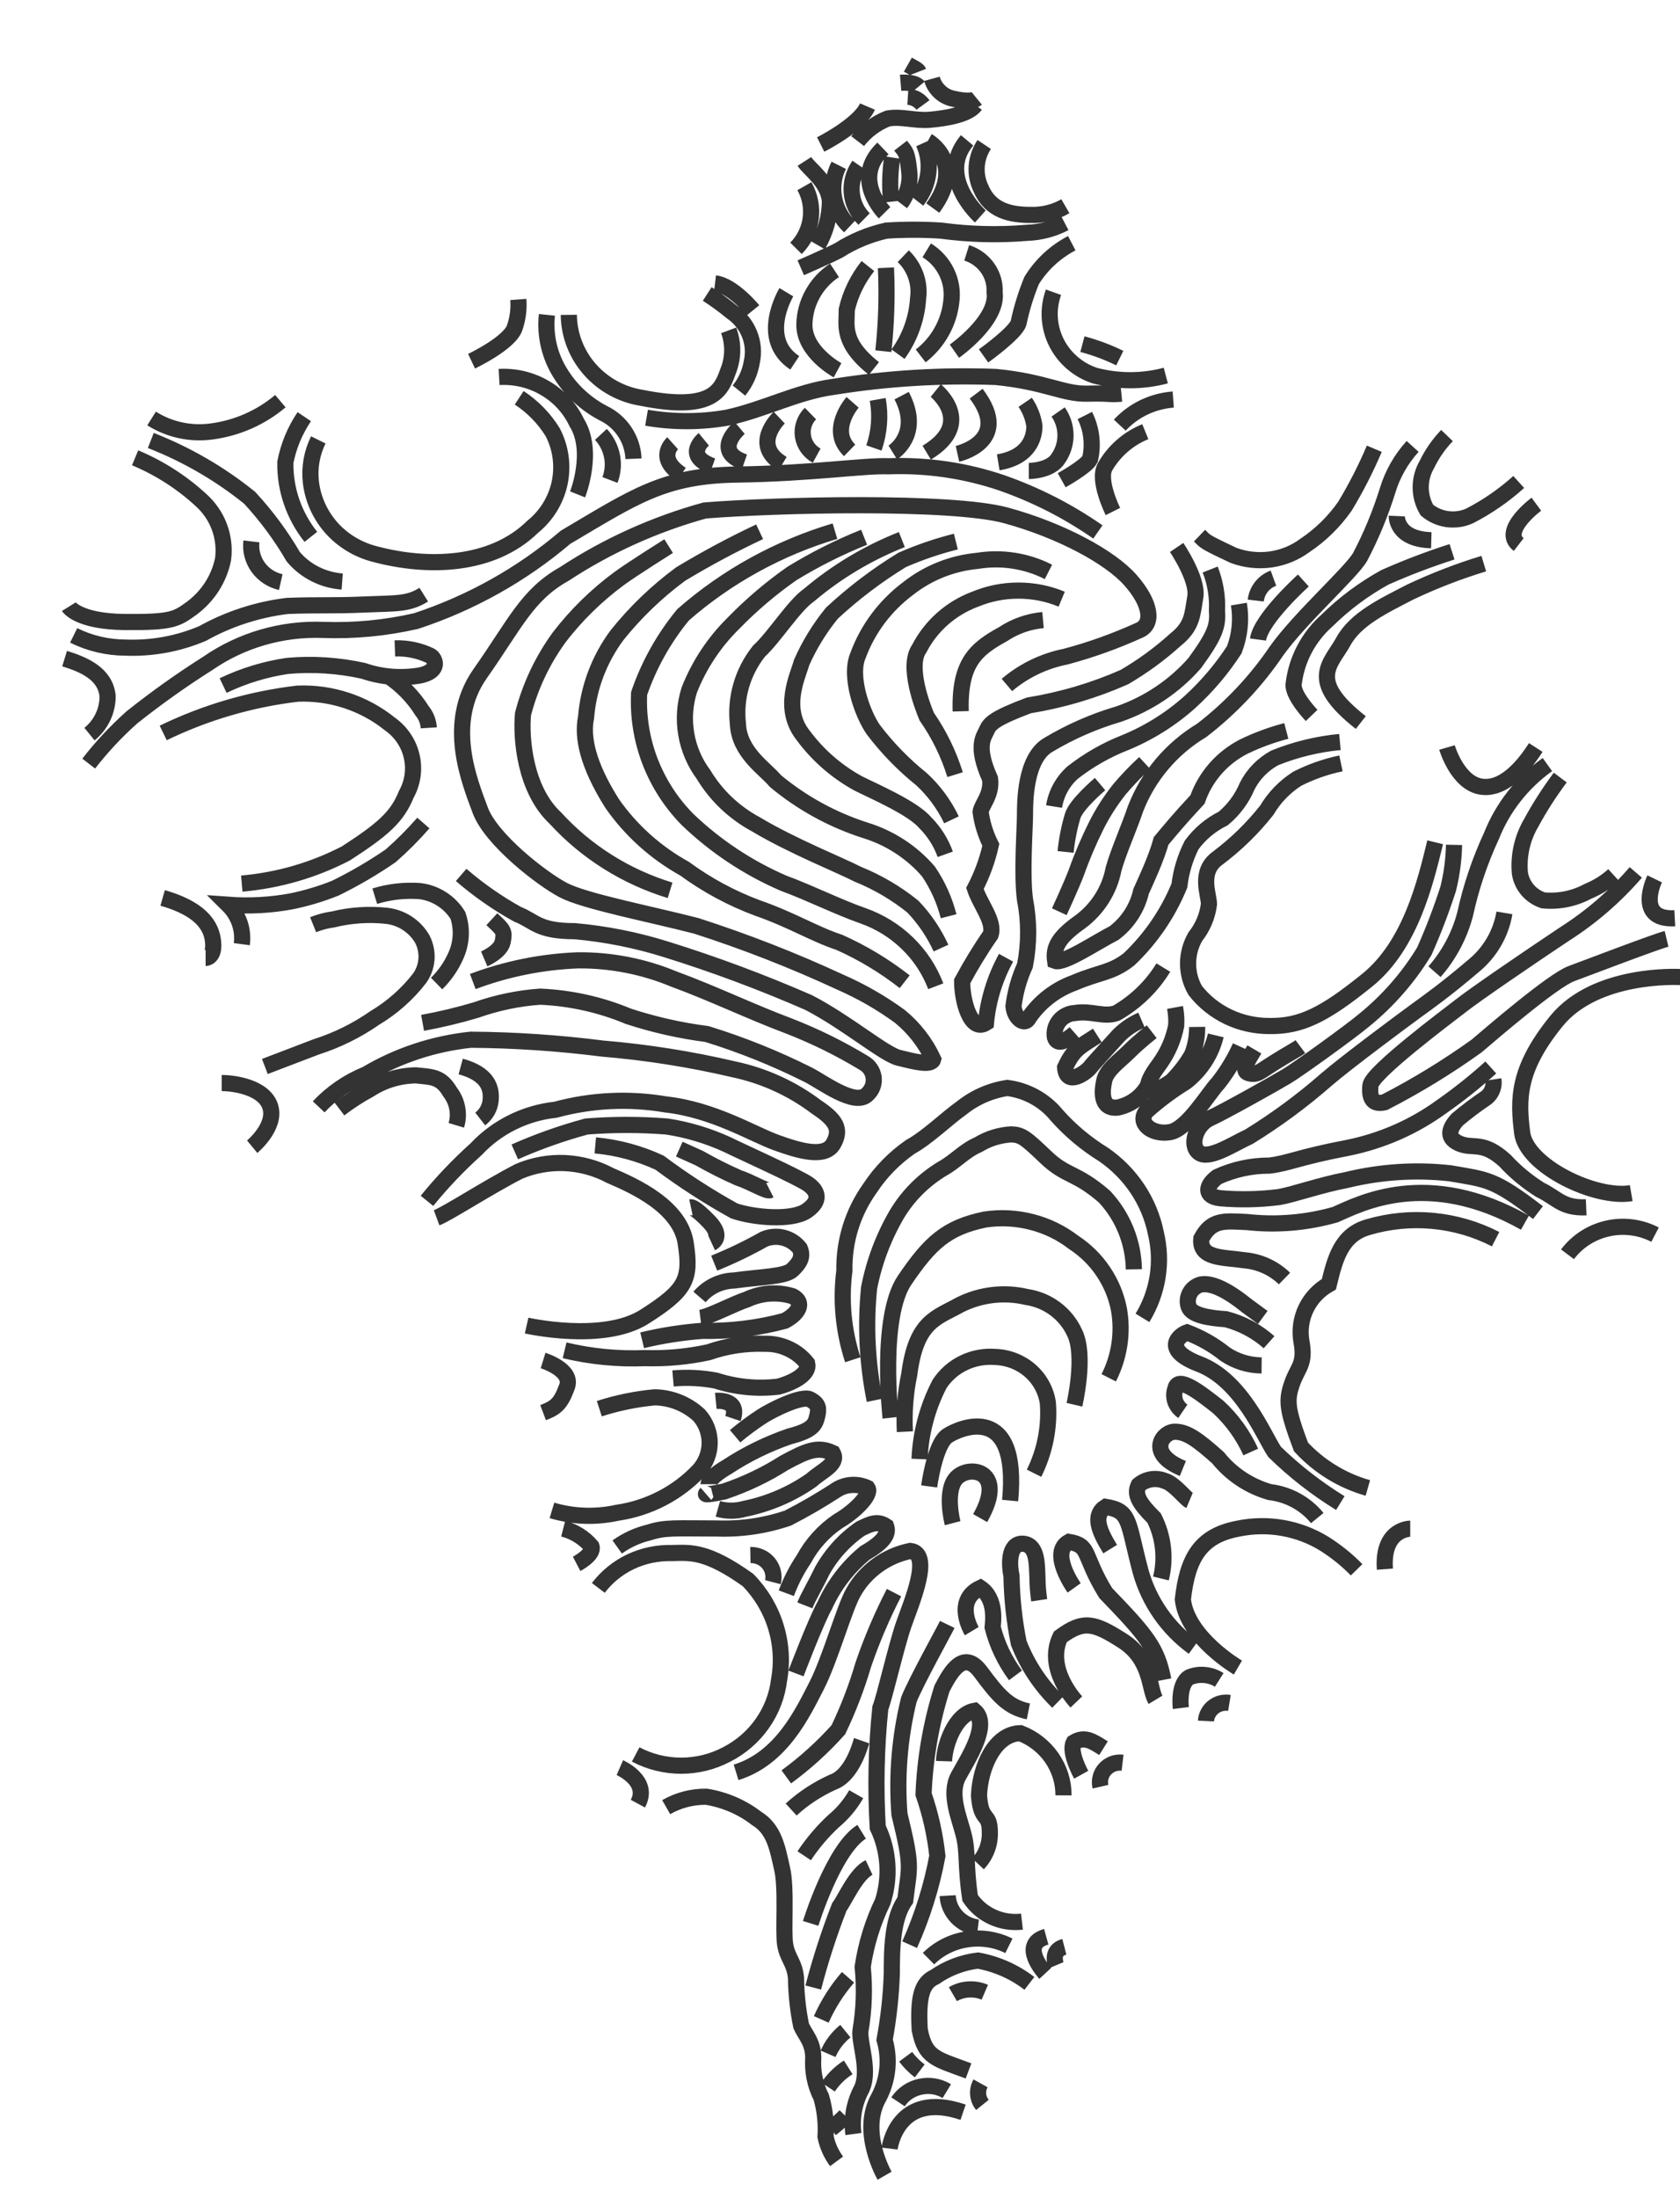 <svg width="26" height="34" viewBox="0 0 26 34" fill="none" xmlns="http://www.w3.org/2000/svg">
<path d="M13.767 33.233C13.767 33.233 13.879 32.321 14.905 32.671M13.898 32.51C13.977 32.391 14.1 32.307 14.242 32.277C14.383 32.246 14.53 32.27 14.653 32.345M14.016 31.813C14.077 31.896 14.151 31.969 14.234 32.032M15.175 32.224C15.146 32.276 15.133 32.335 15.138 32.395C15.143 32.454 15.166 32.511 15.204 32.558M14.989 32.032C14.492 31.846 14.318 31.834 14.234 31.396C14.206 30.891 14.262 30.672 14.47 30.578C14.667 30.441 14.896 30.354 15.135 30.325C15.426 30.378 15.699 30.499 15.931 30.678M14.747 30.845C14.821 30.802 14.904 30.777 14.99 30.772C15.076 30.767 15.162 30.781 15.241 30.815M16.344 30.398C16.344 30.398 16.248 30.17 16.472 30.112M16.177 30.523C16.177 30.523 15.763 30.076 16.192 29.957M14.37 30.295C14.53 30.137 14.736 30.033 14.959 29.998C15.183 29.962 15.412 29.997 15.614 30.097M13.69 33.653C13.69 33.653 13.295 32.966 13.603 32.436C13.745 32.163 13.776 31.846 13.69 31.551C13.753 31.209 13.791 30.864 13.802 30.517C13.802 30.188 13.802 29.68 14.01 29.391C14.075 28.856 14.122 28.886 13.92 28.062C13.874 27.467 13.923 26.868 14.066 26.288C14.178 26.008 14.607 25.236 14.66 25.126M14.078 30.079C14.275 29.639 14.419 29.179 14.507 28.707C14.472 28.381 14.4 28.061 14.293 27.752C14.315 27.196 14.411 26.646 14.579 26.115C14.712 25.859 14.914 25.506 15.178 25.862C15.443 26.218 15.598 26.407 15.915 26.471M14.666 29.321C14.673 29.444 14.723 29.561 14.809 29.651C14.895 29.741 15.01 29.799 15.135 29.814M15.816 29.723C15.661 29.741 15.503 29.717 15.362 29.652C15.22 29.588 15.1 29.486 15.014 29.358C14.939 28.859 14.983 28.652 14.914 28.381C14.846 28.111 14.681 27.746 14.834 27.469C14.986 27.192 15.328 26.672 15.082 26.462C14.79 26.514 14.619 26.973 14.61 27.241M15.135 28.828C15.258 28.697 15.323 28.525 15.319 28.348C15.319 28.016 15.182 28.202 15.151 27.77C15.169 27.335 15.393 26.817 15.791 26.808C15.988 26.884 16.158 27.017 16.277 27.188C16.396 27.36 16.46 27.562 16.459 27.77M17.031 27.636C17.02 27.588 17.02 27.538 17.033 27.491C17.045 27.443 17.069 27.399 17.103 27.363C17.137 27.326 17.179 27.299 17.226 27.281C17.273 27.264 17.323 27.259 17.373 27.265M16.733 27.451C16.733 27.451 16.537 27.098 16.618 26.952C16.786 26.848 16.907 26.933 17.078 27.04M15.039 25.23C15.039 25.23 14.756 24.758 15.172 24.561C15.424 24.731 15.368 25.093 15.362 25.169C15.43 25.437 15.551 25.691 15.716 25.914M16.372 26.325C16.106 26.066 15.899 25.755 15.766 25.412C15.697 25.07 15.66 24.723 15.654 24.375C15.604 24.132 15.632 23.852 15.847 23.879C16.061 23.907 16.046 24.22 16.055 24.384C16.056 24.507 16.065 24.63 16.083 24.752M16.658 26.325C16.658 26.325 16.17 25.817 16.41 25.318C16.767 25.057 16.926 25.093 17.373 25.379C17.821 25.665 17.781 26.121 17.883 26.292M16.624 24.561C16.624 24.561 16.236 24.016 16.543 23.849C16.882 23.904 16.752 24.053 17.112 24.64C17.75 25.3 17.908 25.491 18.004 25.984M18.275 26.419C18.275 26.419 18.228 26.045 18.409 25.942C18.483 25.912 18.564 25.9 18.644 25.908C18.724 25.915 18.801 25.941 18.869 25.984M18.664 26.62C18.666 26.578 18.678 26.536 18.699 26.498C18.719 26.46 18.747 26.427 18.782 26.401C18.816 26.375 18.856 26.355 18.898 26.345C18.94 26.335 18.984 26.333 19.027 26.34M18.471 25.479C18.069 25.188 17.78 24.772 17.65 24.299C17.445 23.52 17.498 23.371 17.112 23.307C16.91 23.435 17.003 23.672 17.181 23.961M17.967 24.415C18.044 24.101 18.007 23.77 17.861 23.481C17.631 23.252 17.55 23.116 17.622 22.97C17.677 22.923 17.743 22.893 17.815 22.881C17.886 22.87 17.959 22.878 18.026 22.906C18.163 22.939 18.359 23.189 18.409 23.21M19.158 25.793C19.158 25.793 18.371 25.333 18.306 24.74C18.377 24.113 18.567 23.757 19.158 23.645C19.618 23.549 20.099 23.633 20.497 23.879C20.679 23.994 20.846 24.128 20.995 24.281M21.825 23.645C21.825 23.645 21.387 23.645 21.433 24.271M20.386 23.481C20.205 23.258 19.941 23.113 19.652 23.079C19.334 22.988 19.054 22.802 18.85 22.547C18.539 22.27 18.368 22.145 18.182 22.145C17.995 22.145 17.734 22.48 18.306 22.714M19.357 22.459C19.238 22.196 19.067 21.959 18.853 21.762C18.542 21.516 18.231 21.285 18.191 21.476C18.168 21.539 18.166 21.608 18.187 21.672C18.208 21.735 18.25 21.791 18.306 21.829M20.743 23.249C20.376 23.023 20.035 22.758 19.727 22.458C19.559 22.212 19.217 21.339 18.545 21.093C17.973 20.867 18.259 20.648 18.371 20.609C18.584 20.69 18.782 20.802 18.959 20.944C19.125 21.056 19.322 21.118 19.525 21.12M19.64 20.761C19.45 20.592 19.222 20.47 18.974 20.405C18.701 20.387 18.44 20.341 18.396 20.211C18.384 20.176 18.38 20.139 18.383 20.102C18.387 20.066 18.398 20.03 18.416 19.998C18.434 19.965 18.459 19.937 18.488 19.915C18.518 19.892 18.552 19.876 18.589 19.867C18.763 19.837 19.012 19.967 19.298 20.198L19.543 20.378M21.169 23.015C20.77 22.902 20.412 22.681 20.134 22.38C19.919 21.805 19.904 21.668 19.994 21.406C20.084 21.144 20.209 21.102 20.14 20.743C20.112 20.571 20.137 20.395 20.213 20.238C20.289 20.081 20.412 19.951 20.566 19.864C20.659 19.486 20.749 19.103 21.169 18.982C21.827 18.787 22.538 18.854 23.146 19.167M19.879 19.776C19.712 19.613 19.492 19.513 19.257 19.493C18.931 19.444 18.558 19.474 18.592 19.158C18.754 18.854 18.953 18.887 19.298 18.902C19.757 18.953 20.222 18.914 20.666 18.787C21.048 18.62 22.089 18.06 23.6 18.912M24.259 19.401C24.41 19.2 24.63 19.058 24.879 19.002C25.128 18.946 25.389 18.98 25.614 19.097M13.208 33.008C13.177 32.782 13.215 32.551 13.317 32.345C13.484 32.056 13.292 31.606 13.317 31.408C13.373 31.083 13.384 30.751 13.351 30.422C13.403 30.073 13.508 29.732 13.662 29.413C13.783 29.034 13.755 28.625 13.584 28.266C13.548 27.65 13.561 27.033 13.624 26.419C13.69 26.252 13.87 25.464 13.985 25.132C14.1 24.801 14.436 24.028 14.088 23.989C13.903 24.027 13.728 24.104 13.577 24.214C13.425 24.325 13.299 24.465 13.208 24.628C13.068 24.868 12.847 25.668 12.636 26.078C12.424 26.489 12.095 27.198 11.392 27.414M12.947 33.431C12.863 33.317 12.804 33.186 12.776 33.048C12.789 32.843 12.767 32.637 12.71 32.439C12.614 32.251 12.572 32.041 12.586 31.831C12.586 31.585 12.459 31.475 12.399 31.335C12.349 31.091 12.322 30.842 12.319 30.593C12.297 30.356 12.185 30.289 12.151 30.076C12.117 29.863 12.176 29.212 12.104 28.905C12.033 28.597 11.989 28.296 11.709 28.126C11.483 27.952 11.216 27.837 10.932 27.791C10.714 27.788 10.499 27.844 10.31 27.952M12.859 32.926C12.939 32.865 13.013 32.799 13.083 32.728M12.816 32.281C12.897 32.16 13.002 32.056 13.127 31.977M12.816 31.767C12.875 31.631 12.967 31.511 13.083 31.417M12.71 31.235C12.815 30.999 12.954 30.78 13.124 30.584M12.586 30.742C12.696 30.319 12.831 29.903 12.99 29.495C13.077 29.382 13.248 28.98 13.45 28.886M12.546 29.75C12.546 29.75 12.9 28.601 13.335 28.333M12.446 28.704C12.575 28.51 12.726 28.332 12.897 28.172C13.04 28.054 13.16 27.911 13.251 27.752M12.244 27.989C12.434 27.815 12.651 27.673 12.888 27.566C13.198 27.457 13.323 26.958 13.335 26.924M12.169 27.484C12.463 27.269 12.733 27.024 12.975 26.754C13.13 26.43 13.259 26.094 13.36 25.75C13.491 25.367 13.65 24.994 13.836 24.634M9.593 27.341C9.593 27.341 10.062 27.545 9.872 27.898M9.838 27.137C10.054 27.251 10.296 27.311 10.542 27.311C10.788 27.311 11.03 27.251 11.246 27.137C11.467 27.024 11.656 26.86 11.797 26.659C11.939 26.458 12.028 26.226 12.057 25.984C12.107 25.708 12.089 25.424 12.005 25.155C11.922 24.887 11.774 24.641 11.576 24.439C10.932 23.98 10.684 24.016 10.398 24.022C10.178 24.016 9.959 24.062 9.761 24.155C9.563 24.249 9.391 24.388 9.26 24.561M12.319 25.884C12.319 25.884 12.63 25.066 12.766 24.828C12.908 24.516 13.121 24.239 13.388 24.019C13.699 23.84 13.752 23.715 13.714 23.608C13.581 23.52 13.481 23.566 13.317 23.645C13.07 23.816 12.867 24.04 12.723 24.299C12.627 24.5 12.502 24.713 12.456 24.831M11.613 24.052C11.667 24.051 11.72 24.062 11.768 24.084C11.817 24.105 11.859 24.138 11.893 24.178C11.927 24.219 11.95 24.267 11.962 24.317C11.974 24.369 11.974 24.422 11.961 24.472M12.169 24.643C12.238 24.457 12.329 24.281 12.44 24.116C12.566 23.882 12.748 23.68 12.971 23.529C13.217 23.389 13.497 23.116 13.425 23.015C13.351 22.98 13.268 22.964 13.186 22.968C13.103 22.972 13.023 22.997 12.953 23.04C12.708 23.2 12.455 23.347 12.194 23.481C11.843 23.6 11.472 23.655 11.1 23.642C10.46 23.642 10.298 23.621 10.046 23.703C9.868 23.745 9.7 23.822 9.552 23.928M8.924 24.189C8.924 24.189 9.197 24.046 9.154 23.919C9.04 23.785 8.887 23.689 8.716 23.645M11.11 23.338C11.245 23.376 11.388 23.376 11.523 23.338C11.896 23.262 12.248 23.111 12.558 22.894C12.713 22.751 12.984 22.647 12.888 22.474C12.651 22.361 12.474 22.446 12.138 22.626C11.848 22.811 11.534 22.96 11.206 23.07C10.895 23.134 10.926 23.107 10.926 23.107M10.966 22.957C10.966 22.957 10.966 22.857 11.249 22.693C11.55 22.495 11.874 22.336 12.216 22.218C12.567 22.127 12.614 22.042 12.645 21.914C12.676 21.786 12.673 21.719 12.539 21.646C12.406 21.573 11.918 21.823 11.787 21.911C11.644 22.004 11.507 22.106 11.377 22.215M8.542 23.362C8.869 23.46 9.218 23.472 9.552 23.399C10.039 23.328 10.487 23.096 10.82 22.742C10.925 22.624 10.983 22.472 10.983 22.316C10.983 22.159 10.925 22.008 10.82 21.89C10.634 21.717 10.389 21.618 10.133 21.613C9.841 21.64 9.553 21.699 9.275 21.789M11.078 21.668C11.078 21.668 11.448 21.631 11.343 21.941M8.405 21.044C8.405 21.044 8.871 21.187 8.775 21.449C8.679 21.71 8.607 21.774 8.405 21.85M10.416 21.321C10.637 21.302 10.86 21.313 11.078 21.354C11.39 21.455 11.72 21.487 12.045 21.448C12.297 21.381 12.53 21.242 12.493 21.09C12.416 20.992 12.316 20.913 12.202 20.861C12.088 20.808 11.963 20.782 11.837 20.785C11.541 20.774 11.245 20.818 10.966 20.916C10.643 20.986 10.312 21.017 9.981 21.007C9.563 21.024 9.144 20.983 8.738 20.886M9.938 20.731C10.244 20.657 10.556 20.609 10.87 20.585C11.3 20.594 11.73 20.542 12.145 20.43C12.359 20.317 12.456 20.147 12.266 20.049C12.034 19.978 11.783 19.996 11.563 20.098C11.336 20.174 10.982 20.366 10.839 20.384M10.826 20.061C10.892 19.984 10.973 19.921 11.066 19.877C11.158 19.833 11.259 19.809 11.361 19.806C11.781 19.748 12.151 19.748 12.263 19.642C12.375 19.535 12.434 19.441 12.378 19.31C12.315 19.229 12.227 19.171 12.126 19.145C12.026 19.119 11.92 19.127 11.824 19.167C11.576 19.307 11.318 19.431 11.053 19.538M23.112 16.697C23.12 16.748 23.115 16.8 23.097 16.848C23.079 16.897 23.049 16.94 23.009 16.974C22.851 17.081 22.698 17.195 22.552 17.318C22.453 17.43 22.36 17.588 22.58 17.686C22.801 17.783 22.941 17.634 23.292 17.953C23.452 18.127 23.635 18.278 23.836 18.404C24.1 18.531 24.178 18.69 24.548 18.674M23.072 16.511C22.83 16.73 22.575 16.933 22.307 17.12C21.876 17.433 21.381 17.649 20.855 17.755C20.103 17.898 19.944 17.993 19.646 18.029C19.368 18.028 19.093 18.088 18.841 18.203C18.663 18.333 18.626 18.507 18.887 18.534C19.189 18.56 19.492 18.554 19.792 18.516C20.013 18.479 20.429 18.33 20.843 18.251C21.366 18.124 21.908 18.088 22.444 18.148C23.019 18.248 23.118 18.23 23.802 18.756M26 15.112C25.978 15.112 24.701 15.042 24.088 15.793C23.476 16.545 23.494 17.01 23.557 17.521C23.619 18.032 24.688 18.55 25.245 18.455M8.15 20.503C8.15 20.503 9.334 20.773 9.975 20.366C10.615 19.958 10.699 19.794 10.612 19.228C10.525 18.662 9.825 18.346 9.443 18.182C9.228 18.067 8.989 18.002 8.745 17.99C8.5 17.979 8.257 18.023 8.032 18.118C7.537 18.373 6.922 18.775 6.757 18.836M14.743 23.56C14.743 23.56 14.604 23.03 14.821 22.842C15.039 22.653 15.573 22.769 15.169 23.481M14.38 22.991C14.38 22.991 14.467 22.334 14.666 22.206C14.865 22.078 15.776 21.686 15.633 23.21M16.003 22.787C16.171 22.45 16.245 22.075 16.217 21.701C16.189 21.508 16.092 21.331 15.944 21.201C15.795 21.071 15.605 20.996 15.406 20.989C15.236 20.975 15.067 21.006 14.914 21.08C14.762 21.153 14.633 21.266 14.541 21.406C14.354 21.767 14.248 22.163 14.231 22.568M16.628 21.728C16.628 21.728 16.808 20.962 16.628 20.609C16.561 20.464 16.458 20.339 16.329 20.243C16.2 20.147 16.048 20.085 15.888 20.061C15.54 19.979 15.173 20.023 14.855 20.183C14.498 20.384 14.178 20.429 14.072 21.257C14.011 21.549 13.989 21.847 14.004 22.145M17.159 21.311C17.324 20.986 17.38 20.617 17.318 20.259C17.278 20.048 17.195 19.847 17.074 19.668C16.954 19.488 16.797 19.335 16.615 19.216C16.423 19.068 16.203 18.961 15.967 18.901C15.731 18.84 15.485 18.827 15.244 18.863C14.647 18.987 14.392 19.225 14.001 19.8C13.609 20.375 13.783 21.929 13.783 21.929M17.548 19.633C17.541 19.217 17.38 18.817 17.094 18.51C16.649 18.124 16.509 18.206 16.189 17.902C15.869 17.597 15.813 17.552 15.648 17.546C15.469 17.557 15.295 17.611 15.142 17.704C14.924 17.798 14.784 17.968 14.582 18.078C14.293 18.253 14.052 18.494 13.88 18.781C13.673 19.135 13.528 19.521 13.45 19.922C13.392 20.502 13.421 21.087 13.537 21.659M17.681 20.384C17.921 19.991 17.996 19.522 17.889 19.076C17.79 18.583 17.5 18.148 17.081 17.859C16.81 17.692 16.564 17.487 16.354 17.25C16.165 17.018 15.89 16.866 15.589 16.828C15.333 16.867 15.091 16.972 14.889 17.132C14.638 17.311 14.358 17.591 14.088 17.74C13.841 17.912 13.63 18.127 13.466 18.376C13.198 18.75 13.059 19.197 13.068 19.654C13.008 20.117 13.053 20.587 13.198 21.032M11.013 19.225C11.013 19.225 11.203 19.137 10.976 18.899C10.749 18.662 10.693 18.674 10.693 18.674M9.213 17.716C9.558 17.748 9.895 17.839 10.208 17.984C10.575 18.258 10.96 18.507 11.361 18.729C11.672 18.836 12.257 18.884 12.484 18.729C12.71 18.574 12.658 18.425 12.512 18.319C12.366 18.212 11.43 17.792 11.268 17.71C10.968 17.571 10.648 17.474 10.32 17.424C9.906 17.392 9.49 17.392 9.077 17.424C8.697 17.527 8.326 17.658 7.967 17.817M10.513 17.774L10.823 17.914C11.019 18.025 11.22 18.127 11.427 18.218C11.616 18.279 11.868 18.434 11.915 18.41M25.608 13.594C25.608 13.594 25.298 14.236 25.919 14.203M25.316 13.494C24.998 13.862 24.628 14.183 24.215 14.446C23.594 14.86 22.835 15.38 22.621 15.547C22.406 15.714 21.231 16.59 21.209 16.788C21.188 16.986 21.244 17.092 21.427 17.05C21.923 16.795 22.399 16.504 22.851 16.18C23.084 15.982 24.026 15.17 24.318 15.06C24.61 14.951 25.642 14.558 25.792 14.522M24.147 12.027C23.979 12.251 23.829 12.485 23.696 12.73C23.558 12.965 23.498 13.236 23.522 13.506C23.537 13.601 23.578 13.691 23.641 13.765C23.704 13.839 23.787 13.894 23.88 13.926C24.121 13.95 24.364 13.901 24.576 13.786C24.723 13.726 24.858 13.642 24.974 13.536M22.394 11.562C22.394 11.562 22.559 12.128 22.941 12.17C23.323 12.213 23.64 11.76 23.768 11.562M23.948 11.826C23.559 12.105 23.259 12.486 23.084 12.925C22.903 13.315 22.765 13.723 22.674 14.142C22.588 14.469 22.426 14.773 22.201 15.03M23.283 14.12C23.229 14.441 23.059 14.733 22.804 14.941C22.363 15.316 22.111 15.492 21.931 15.623C21.75 15.754 20.84 16.429 20.529 16.697C20.155 17.025 19.753 17.321 19.329 17.582C19.077 17.698 18.707 17.947 18.555 17.828C18.402 17.71 18.514 17.393 18.722 17.299C18.931 17.205 19.723 16.761 19.907 16.651C20.09 16.542 20.905 15.954 21.11 15.781C21.481 15.48 21.797 15.119 22.043 14.713C22.183 14.399 22.306 14.077 22.412 13.749C22.468 13.526 22.498 13.297 22.503 13.068M22.211 13.028C22.061 13.637 21.834 14.613 21.163 15.158C20.491 15.702 20.131 15.876 19.649 15.87C19.427 15.871 19.208 15.823 19.008 15.728C18.809 15.633 18.634 15.494 18.499 15.322C18.425 15.195 18.387 15.051 18.387 14.905C18.387 14.759 18.425 14.616 18.499 14.488C18.614 14.343 18.687 14.169 18.71 13.986C18.71 13.834 18.549 13.485 18.847 13.272C19.131 13.058 19.386 12.81 19.605 12.532C19.721 12.336 19.882 12.17 20.075 12.046C20.289 11.937 20.517 11.857 20.753 11.808M19.413 16.232C19.329 16.375 19.195 16.566 19.326 16.6C19.456 16.633 19.484 16.584 19.717 16.438C19.95 16.292 20.059 16.238 20.125 16.189M19.195 16.189C19.104 16.389 18.99 16.578 18.853 16.752C18.701 16.91 18.378 17.467 18.104 17.512C17.831 17.558 17.597 17.375 17.74 17.19C17.93 17.02 18.135 16.867 18.353 16.733C18.585 16.552 18.748 16.299 18.816 16.015M18.527 15.884C18.529 16.032 18.502 16.179 18.446 16.317C18.361 16.464 18.256 16.6 18.135 16.721C18.057 16.782 17.799 16.94 17.771 16.831C17.743 16.721 17.896 16.526 17.948 16.453C18.075 16.277 18.162 16.075 18.203 15.863C18.209 15.77 18.202 15.676 18.185 15.583M17.824 15.958C17.824 15.958 17.631 16.107 17.476 16.262C17.32 16.417 17.128 16.545 17.09 16.712C17.053 16.879 17.028 17.156 17.293 17.132C17.404 17.11 17.508 17.061 17.596 16.991C17.684 16.92 17.753 16.83 17.796 16.727M17.666 15.778C17.534 15.835 17.415 15.915 17.314 16.016C17.181 16.165 16.926 16.438 16.87 16.511C16.814 16.584 16.503 16.816 16.484 16.511C16.615 16.226 16.714 16.189 16.982 16.016M16.636 15.982C16.503 16.098 16.366 16.174 16.326 16.046C16.318 16.001 16.32 15.955 16.332 15.91C16.344 15.866 16.366 15.825 16.395 15.789C16.424 15.754 16.461 15.725 16.503 15.704C16.544 15.683 16.59 15.671 16.636 15.669C16.888 15.626 17.084 15.742 17.28 15.669C17.578 15.497 17.827 15.256 18.004 14.966M20.737 11.477C20.39 11.51 20.049 11.593 19.727 11.723C19.543 11.824 19.394 11.976 19.301 12.161C19.22 12.354 19.093 12.525 18.931 12.66C18.737 12.756 18.57 12.896 18.443 13.068C18.343 13.265 18.278 13.478 18.253 13.697C18.077 14.127 17.812 14.516 17.473 14.838C17.196 15.054 17.016 15.033 16.627 15.2C16.341 15.303 16.095 15.492 15.925 15.739C15.859 15.882 15.695 15.739 15.685 15.562C15.712 15.345 15.772 15.133 15.863 14.932C15.928 14.596 15.928 14.25 15.863 13.914C15.81 13.527 15.863 12.803 15.863 12.605C15.863 12.408 15.863 11.732 16.223 11.522C16.564 11.318 16.931 11.157 17.314 11.045C17.771 10.887 18.177 10.614 18.492 10.254C18.803 9.825 18.853 9.682 18.834 9.448C18.845 9.23 18.809 9.012 18.729 8.809M19.907 11.306C19.678 11.366 19.457 11.447 19.245 11.55C18.91 11.723 18.655 12.014 18.533 12.365C18.222 12.7 18.129 12.818 17.97 13.007C17.895 13.284 17.718 13.658 17.659 13.789C17.602 14.044 17.454 14.271 17.243 14.431C16.975 14.568 16.459 14.914 16.329 14.863C16.298 14.653 16.382 14.495 16.724 14.254C16.989 14.055 17.171 13.767 17.233 13.445C17.302 13.189 17.482 12.785 17.572 12.514C17.767 12.008 18.128 11.58 18.598 11.297C19.049 10.95 19.441 10.534 19.758 10.065C20.128 9.548 20.92 8.848 21.051 8.611C21.223 8.284 21.364 7.941 21.474 7.589C21.55 7.336 21.683 7.102 21.862 6.905M22.394 6.737C22.267 6.869 22.162 7.02 22.083 7.184C22.02 7.292 21.987 7.414 21.987 7.537C21.987 7.661 22.02 7.783 22.083 7.89C22.174 7.966 22.285 8.014 22.402 8.03C22.52 8.045 22.64 8.028 22.748 7.978C23.022 7.836 23.276 7.661 23.504 7.455M23.777 7.799C23.777 7.799 23.224 8.207 23.504 8.423M21.617 7.982C21.617 7.982 21.601 8.341 22.151 8.356M22.963 8.718C22.574 8.836 22.195 8.983 21.828 9.156C21.418 9.369 20.983 9.57 20.79 9.922C20.597 10.275 20.218 10.516 21.06 11.176M20.299 11.066C20.299 11.066 19.988 10.743 20.022 10.57C20.069 10.195 20.252 9.85 20.538 9.597C20.804 9.335 21.105 9.111 21.433 8.93C21.772 8.78 22.118 8.648 22.472 8.535M21.269 6.941C21.139 7.247 20.987 7.544 20.815 7.829C20.648 8.068 20.438 8.275 20.193 8.438C20.038 8.553 19.855 8.627 19.661 8.654C19.468 8.68 19.271 8.658 19.09 8.59C18.611 8.365 18.66 8.377 18.564 8.285M20.171 8.979C20.171 8.979 19.512 9.572 19.469 9.892M19.708 8.943C19.634 8.97 19.569 9.017 19.521 9.078C19.473 9.139 19.443 9.212 19.434 9.289M19.173 9.344C19.213 9.582 19.188 9.825 19.102 10.05C18.91 10.346 18.68 10.617 18.418 10.856C18.123 11.121 17.783 11.334 17.414 11.486C17.12 11.601 16.846 11.758 16.599 11.951C16.446 12.089 16.345 12.273 16.313 12.475M17.025 12.128C17.025 12.128 16.646 12.447 16.599 12.627C16.546 12.806 16.51 12.991 16.491 13.177M16.394 14.102C16.394 14.102 16.581 13.698 16.658 13.494C16.747 13.244 16.851 13.001 16.969 12.764C17.068 12.568 17.187 12.383 17.324 12.21C17.445 12.066 17.576 11.93 17.715 11.802M6.608 18.574C6.84 18.288 7.095 18.021 7.37 17.774C7.69 17.432 8.126 17.216 8.597 17.165C9.153 17.014 9.736 16.986 10.304 17.083C11.044 17.165 11.659 17.546 12.014 17.673C12.368 17.801 12.766 17.92 12.897 17.692C13.027 17.463 12.934 17.32 12.636 17.123C12.258 16.837 11.819 16.637 11.352 16.539C10.685 16.383 10.008 16.276 9.325 16.219C8.649 16.133 7.968 16.087 7.286 16.082C6.712 16.143 6.159 16.325 5.666 16.618C5.387 16.731 5.137 16.902 4.932 17.12M5.253 17.153C5.401 17.04 5.558 16.938 5.722 16.849C5.933 16.712 6.18 16.637 6.434 16.633C6.692 16.66 6.823 16.651 6.966 16.892C7.021 16.964 7.059 17.048 7.076 17.138C7.093 17.227 7.088 17.319 7.062 17.406M7.432 17.308C7.477 17.273 7.515 17.23 7.543 17.18C7.571 17.131 7.588 17.076 7.593 17.019C7.612 16.828 7.547 16.609 7.13 16.496M3.903 17.737C3.903 17.737 4.27 17.433 4.186 17.129C4.102 16.825 3.642 16.752 3.431 16.752M6.54 15.821C6.819 15.77 7.095 15.704 7.367 15.623C7.686 15.51 8.02 15.44 8.358 15.416C8.829 15.436 9.293 15.539 9.726 15.72C10.121 15.849 10.528 15.941 10.941 15.994C11.476 16.159 11.996 16.368 12.496 16.618C12.729 16.733 13.239 17.129 13.428 16.922C13.463 16.889 13.489 16.849 13.505 16.805C13.521 16.761 13.526 16.714 13.521 16.667C13.515 16.621 13.498 16.576 13.472 16.537C13.446 16.498 13.411 16.465 13.369 16.441C12.998 16.216 12.607 16.024 12.2 15.866C11.629 15.653 11.041 15.368 10.425 15.142C9.958 14.948 9.454 14.85 8.946 14.854C8.388 14.875 7.838 14.986 7.317 15.182M7.494 14.832C7.494 14.832 7.749 14.723 7.78 14.565C7.811 14.406 7.796 14.388 7.612 14.218M6.757 15.213C6.878 15.094 6.976 14.955 7.046 14.802C7.143 14.601 7.158 14.371 7.087 14.16C7.024 14.057 6.938 13.97 6.836 13.905C6.733 13.839 6.617 13.797 6.496 13.783C6.261 13.766 6.024 13.793 5.8 13.862M4.099 16.496L4.895 16.192C5.218 16.089 5.523 15.938 5.8 15.745C6.067 15.586 6.301 15.379 6.49 15.136C6.554 15.049 6.592 14.946 6.6 14.838C6.608 14.731 6.586 14.624 6.537 14.528C6.481 14.43 6.402 14.346 6.307 14.283C6.212 14.22 6.103 14.18 5.99 14.166C5.711 14.136 5.429 14.154 5.156 14.221C5.05 14.235 4.945 14.263 4.846 14.303M3.182 14.817C3.182 14.817 3.31 14.817 3.3 14.604C3.291 14.391 3.189 14.081 2.517 13.889M3.742 14.604C3.757 14.493 3.745 14.381 3.709 14.276C3.672 14.17 3.611 14.074 3.531 13.995C3.859 14.019 4.189 14.001 4.513 13.941C4.745 13.893 4.972 13.825 5.191 13.737C5.488 13.591 5.773 13.425 6.045 13.238C6.226 13.08 6.395 12.91 6.552 12.73M3.742 13.667C4.306 13.618 4.855 13.459 5.355 13.199C5.933 12.825 6.148 12.633 6.288 12.286C6.388 12.106 6.418 11.896 6.371 11.697C6.325 11.497 6.206 11.32 6.036 11.2C5.635 10.876 5.126 10.708 4.606 10.729C3.883 10.814 3.179 11.02 2.526 11.337M3.453 10.604C3.767 10.454 4.102 10.351 4.448 10.3C4.841 10.265 5.237 10.291 5.623 10.376C5.907 10.474 6.212 10.498 6.509 10.446C6.819 10.376 6.736 10.184 6.658 10.142C6.487 10.061 6.3 10.022 6.111 10.029M6.636 11.258C6.63 11.162 6.594 11.071 6.533 10.996C6.398 10.78 6.216 10.594 6.002 10.452M7.137 13.533C7.406 13.765 7.698 13.969 8.01 14.142C8.281 14.248 8.321 14.403 8.896 14.403C9.374 14.446 9.847 14.54 10.304 14.683C11.056 14.917 11.794 15.192 12.515 15.507C13.105 15.812 13.684 16.308 13.91 16.362C14.137 16.417 14.414 16.493 14.442 16.384C14.323 16.129 14.148 15.903 13.929 15.723C13.639 15.511 13.327 15.332 12.996 15.188C12.276 14.854 11.534 14.565 10.777 14.321C10.043 14.132 9.045 13.941 8.716 13.767C8.386 13.594 7.6 12.986 7.432 12.532C7.264 12.079 6.894 11.182 7.432 10.418C7.97 9.655 8.156 9.201 8.731 8.879C9.399 8.441 10.133 8.109 10.907 7.896C11.995 7.808 14.722 7.741 15.57 7.972C16.419 8.204 17.181 8.617 17.495 8.973C17.809 9.329 17.855 9.639 17.644 9.743C17.273 9.912 16.888 10.051 16.494 10.156C16.157 10.223 15.843 10.374 15.583 10.595M18.21 8.468C18.21 8.468 18.545 8.964 18.499 9.232C18.452 9.499 18.461 9.682 18.188 9.898C17.947 10.116 17.683 10.308 17.401 10.473C16.93 10.681 16.432 10.828 15.922 10.911C15.396 11.109 15.316 11.191 15.272 11.294C15.228 11.398 15.092 11.531 15.322 12.046C15.356 12.292 15.188 12.45 15.176 12.557C15.199 12.734 15.253 12.907 15.334 13.068C15.282 13.302 15.199 13.529 15.088 13.743C15.166 13.986 15.399 14.254 15.331 14.458C15.17 14.69 15.023 14.931 14.89 15.179C14.89 15.483 15.02 15.973 15.259 15.821C15.293 15.468 15.399 15.126 15.57 14.814M16.142 9.591C15.92 9.611 15.706 9.687 15.521 9.81C15.107 10.038 14.846 10.248 14.868 11.002M14.781 11.982C14.682 11.662 14.534 11.36 14.342 11.084C14.283 10.944 14.032 10.303 14.227 10.032C14.408 9.681 14.716 9.408 15.092 9.268C15.304 9.18 15.531 9.135 15.762 9.135C15.992 9.135 16.22 9.18 16.431 9.268M14.725 12.681C14.613 12.446 14.457 12.233 14.265 12.055C13.983 11.829 13.732 11.571 13.515 11.285C13.344 11.039 13.139 10.461 13.279 10.138C13.43 9.728 13.699 9.369 14.053 9.104C14.36 8.861 14.733 8.712 15.126 8.675C15.502 8.614 15.888 8.674 16.226 8.846M14.793 8.377C14.509 8.448 14.231 8.543 13.963 8.66C13.573 8.898 13.209 9.174 12.875 9.484C12.685 9.717 12.527 9.974 12.406 10.248C12.347 10.461 12.095 10.957 12.434 11.38C12.658 11.682 12.947 11.933 13.279 12.116C13.519 12.237 14.125 12.496 14.318 12.724C14.457 12.863 14.563 13.03 14.629 13.214M14.681 14.172C14.618 13.926 14.513 13.693 14.37 13.481C14.113 13.182 13.773 12.96 13.391 12.843C12.882 12.68 12.41 12.421 12.002 12.082C11.837 11.884 11.439 11.641 11.42 11.197C11.375 10.794 11.492 10.391 11.747 10.071C11.983 9.855 12.287 9.366 12.521 9.204C12.948 8.843 13.433 8.553 13.957 8.346M14.563 14.665C14.455 14.429 14.308 14.212 14.128 14.023C13.87 13.815 13.582 13.646 13.273 13.521C13.021 13.39 12.253 13.083 11.7 12.751C11.364 12.571 11.084 12.305 10.889 11.982C10.75 11.795 10.658 11.579 10.62 11.352C10.581 11.124 10.598 10.891 10.668 10.671C10.821 10.284 11.053 9.933 11.352 9.639C11.628 9.355 11.931 9.098 12.257 8.87C12.612 8.653 12.985 8.465 13.373 8.31M12.922 8.216C12.052 8.475 11.25 8.916 10.572 9.509C10.273 9.872 10.043 10.284 9.891 10.726C9.874 11.083 9.931 11.439 10.059 11.774C10.188 12.109 10.384 12.415 10.637 12.672C11.069 13.087 11.573 13.422 12.126 13.661C12.518 13.804 12.975 14.032 13.351 14.163C13.609 14.253 13.845 14.398 14.04 14.587C14.236 14.775 14.386 15.003 14.482 15.255M14.001 15.185C13.691 14.942 13.352 14.738 12.99 14.576C12.602 14.449 12.251 14.227 11.722 14.044C11.319 13.894 10.939 13.689 10.594 13.436C10.147 13.188 9.764 12.844 9.474 12.429C9.089 11.82 9.008 11.395 9.07 11.096C9.107 10.637 9.273 10.197 9.549 9.825C9.834 9.469 10.165 9.151 10.534 8.879C10.93 8.64 11.338 8.422 11.756 8.225M10.348 8.447C10.348 8.447 9.804 8.788 9.586 8.946C9.233 9.206 8.919 9.513 8.654 9.858C8.394 10.216 8.204 10.619 8.094 11.045C8.06 11.419 8.122 12.213 8.595 12.654C9.072 13.176 9.686 13.562 10.37 13.771M1.385 11.355C1.474 11.283 1.545 11.192 1.594 11.089C1.642 10.987 1.667 10.875 1.665 10.762C1.628 10.427 1.314 10.284 1 10.187M1.373 11.811C1.573 11.553 1.797 11.314 2.041 11.096C2.417 10.797 2.809 10.518 3.217 10.26C3.737 9.901 4.364 9.719 5.001 9.743C5.485 9.761 5.969 9.714 6.44 9.606C7.29 9.326 8.076 8.886 8.753 8.31C9.816 7.683 10.273 7.355 11.414 7.34C12.555 7.324 13.376 7.197 13.752 7.212C14.349 7.19 14.944 7.278 15.508 7.47C16.036 7.655 16.535 7.91 16.991 8.228M1.14 9.828C1.389 9.951 1.663 10.016 1.942 10.017C2.352 10.033 2.76 9.958 3.136 9.798C3.54 9.573 3.986 9.428 4.448 9.372C4.923 9.354 5.163 9.372 5.648 9.35C6.133 9.329 6.316 9.35 6.558 9.198M1.065 9.384C1.065 9.384 1.208 9.615 1.936 9.621C2.663 9.627 2.731 9.579 2.971 9.405C3.221 9.218 3.393 8.948 3.453 8.645C3.474 8.477 3.454 8.306 3.394 8.147C3.334 7.988 3.236 7.846 3.108 7.732C2.81 7.458 2.466 7.238 2.091 7.081M5.296 8.995C5.15 8.984 5.007 8.945 4.877 8.879C4.746 8.813 4.631 8.722 4.538 8.611C4.348 8.284 4.121 7.978 3.863 7.699C3.403 7.328 2.887 7.029 2.334 6.813M2.346 6.473C2.622 6.647 2.953 6.719 3.279 6.673C3.671 6.621 4.039 6.458 4.339 6.205M4.709 6.445C4.564 6.659 4.465 6.899 4.416 7.151C4.409 7.568 4.549 7.975 4.811 8.304M4.926 6.804C4.826 7.007 4.786 7.232 4.811 7.455C4.841 7.717 4.952 7.963 5.127 8.162C5.303 8.36 5.537 8.502 5.797 8.569C6.614 8.788 7.612 8.766 8.243 8.149C8.457 7.976 8.604 7.737 8.661 7.471C8.717 7.205 8.68 6.928 8.554 6.686C8.423 6.473 8.246 6.291 8.035 6.153M17.224 7.912C17.224 7.912 16.982 7.428 17.103 7.218C17.243 6.975 17.462 6.784 17.725 6.677M16.431 7.428C16.431 7.428 16.814 7.215 16.87 7.102C16.922 6.875 16.894 6.636 16.789 6.427M15.922 7.285C15.922 7.285 16.255 7.285 16.376 7.093C16.45 6.987 16.49 6.861 16.49 6.733C16.49 6.604 16.45 6.478 16.376 6.372M15.866 6.223C15.941 6.333 15.99 6.458 16.009 6.588C16.009 6.737 15.95 7.069 15.449 7.151M14.818 7.02C14.818 7.02 15.67 6.831 15.107 6.089M14.482 6.041C14.482 6.041 15.104 6.542 14.342 7.002M13.817 6.999C13.817 6.999 14.268 6.719 13.954 6.12M13.584 6.178C13.629 6.429 13.609 6.687 13.525 6.929M13.195 6.223C13.195 6.223 12.822 6.649 13.149 6.966M12.639 7.048C12.582 7.017 12.533 6.973 12.496 6.921C12.46 6.868 12.435 6.808 12.426 6.745C12.417 6.682 12.422 6.618 12.443 6.558C12.463 6.497 12.497 6.442 12.543 6.397M12.06 6.46C12.06 6.46 11.616 6.88 12.11 7.175M11.445 6.616C11.445 6.616 11.019 6.975 11.52 7.148M10.892 6.795C10.892 6.795 10.581 7.05 11.026 7.209M10.41 6.856C10.41 6.856 10.155 7.084 10.544 7.34M3.891 8.374C3.874 8.515 3.911 8.657 3.995 8.774C4.079 8.89 4.203 8.972 4.345 9.004M8.939 7.647C8.939 7.647 9.204 6.981 8.924 6.534C8.819 6.312 8.648 6.127 8.434 6.002C8.22 5.876 7.973 5.817 7.724 5.831M9.44 7.424C9.485 7.306 9.496 7.177 9.471 7.053C9.446 6.928 9.387 6.813 9.3 6.719M9.804 7.096C9.798 6.949 9.752 6.805 9.67 6.681C9.588 6.557 9.473 6.456 9.337 6.391C9.066 6.249 8.838 6.039 8.678 5.782C8.505 5.51 8.43 5.189 8.464 4.87M7.298 5.587C7.298 5.587 7.889 5.307 7.966 5.067C8.014 4.927 8.033 4.779 8.022 4.632M8.803 4.87C8.806 5.179 8.921 5.477 9.127 5.712C9.333 5.946 9.616 6.103 9.928 6.153C11.072 6.382 11.171 6.007 11.277 5.718C11.35 5.522 11.35 5.306 11.277 5.11M11.436 6.041C11.54 5.913 11.608 5.761 11.635 5.6C11.667 5.455 11.655 5.304 11.599 5.166C11.544 5.028 11.448 4.909 11.324 4.824C11.203 4.724 11.077 4.632 10.945 4.547M11.653 4.8C11.653 4.8 11.342 4.416 11.066 4.383M10.006 6.461C10.417 6.532 10.838 6.532 11.249 6.461C11.828 6.336 12.337 6.059 12.903 5.983C13.733 5.85 14.575 5.799 15.415 5.831C16.183 5.907 16.456 6.099 16.829 6.089C17.203 6.08 17.159 6.108 17.355 6.089M17.33 6.576C17.544 6.345 17.84 6.204 18.157 6.18M18.042 5.809C17.681 5.905 17.302 5.905 16.941 5.809C16.812 5.766 16.694 5.699 16.592 5.61C16.49 5.522 16.407 5.415 16.347 5.295C16.288 5.175 16.254 5.045 16.246 4.911C16.239 4.778 16.259 4.645 16.304 4.52M16.752 5.323C16.951 5.376 17.145 5.448 17.33 5.539M15.222 5.505C15.222 5.505 15.713 5.155 15.763 4.997C15.81 4.773 15.878 4.553 15.965 4.34C16.115 4.096 16.33 3.896 16.587 3.762M14.771 5.432C14.771 5.432 15.452 4.955 15.393 4.52C15.4 4.386 15.361 4.254 15.283 4.144C15.205 4.034 15.092 3.952 14.961 3.911M14.249 5.505C14.381 5.403 14.49 5.277 14.571 5.133C14.652 4.99 14.704 4.832 14.722 4.669C14.744 4.514 14.72 4.357 14.652 4.215C14.585 4.074 14.477 3.954 14.342 3.872M13.898 5.478C14.083 5.223 14.19 4.923 14.209 4.611C14.225 4.493 14.212 4.373 14.172 4.261C14.132 4.148 14.066 4.046 13.979 3.963M13.711 4.142C13.731 4.573 13.717 5.004 13.671 5.432M13.432 4.115C13.274 4.313 13.162 4.543 13.105 4.787C13.105 5.04 13.021 5.298 13.525 5.7M12.962 5.727C12.962 5.727 12.437 5.444 12.449 5.012C12.453 4.848 12.498 4.686 12.579 4.542C12.66 4.397 12.775 4.274 12.915 4.182M12.17 4.52C12.17 4.52 11.734 5.241 12.3 5.612M12.393 4.142C12.393 4.142 12.832 3.951 12.981 3.872C13.206 3.729 13.456 3.626 13.717 3.567C13.999 3.549 14.281 3.549 14.563 3.567C15.005 3.627 15.452 3.638 15.897 3.601C16.1 3.594 16.299 3.542 16.478 3.449M16.488 3.19C16.325 3.284 16.139 3.33 15.95 3.324C15.639 3.324 15.328 3.26 15.182 2.916C15.13 2.808 15.107 2.689 15.116 2.569C15.125 2.45 15.165 2.335 15.232 2.235M15.172 3.348C15.172 3.348 14.489 2.74 14.967 2.171M14.358 2.183C14.358 2.183 14.949 2.512 14.436 3.218M14.19 3.105C14.288 2.979 14.349 2.829 14.367 2.672C14.385 2.514 14.359 2.355 14.293 2.211M13.938 3.145C14.044 3.005 14.092 2.831 14.072 2.658C14.041 2.354 14.016 2.354 13.938 2.253M13.808 2.436C13.773 2.662 13.767 2.892 13.792 3.12M13.69 3.291C13.69 3.291 13.171 2.768 13.665 2.296M13.295 2.557C13.208 2.683 13.168 2.835 13.182 2.986C13.196 3.138 13.263 3.28 13.373 3.388M12.319 3.841C12.443 3.716 12.523 3.555 12.546 3.382C12.569 3.209 12.536 3.033 12.449 2.88M12.658 3.793C12.779 3.583 12.843 3.346 12.844 3.105C12.81 2.801 12.533 2.628 12.449 2.497M12.981 2.557C12.903 2.712 12.877 2.887 12.908 3.057C12.938 3.227 13.022 3.383 13.149 3.503M12.701 2.235C12.701 2.235 13.304 1.931 13.425 1.648M13.273 2.183C13.393 2.027 13.554 1.906 13.739 1.833C13.957 1.794 14.153 1.873 14.395 1.852C14.638 1.83 14.983 1.776 15.095 1.624M14.05 1C14.147 1.055 14.203 1.079 14.215 1.11M13.938 1.28C13.938 1.28 14.15 1.262 14.215 1.341M14.05 1.496C14.097 1.499 14.141 1.512 14.182 1.534C14.222 1.556 14.257 1.587 14.284 1.624M14.423 1.219C14.443 1.292 14.482 1.359 14.537 1.412C14.591 1.466 14.659 1.504 14.734 1.523C14.98 1.581 15.079 1.554 15.117 1.523" stroke="#333333" stroke-width="0.25" stroke-miterlimit="10"/>
</svg>
